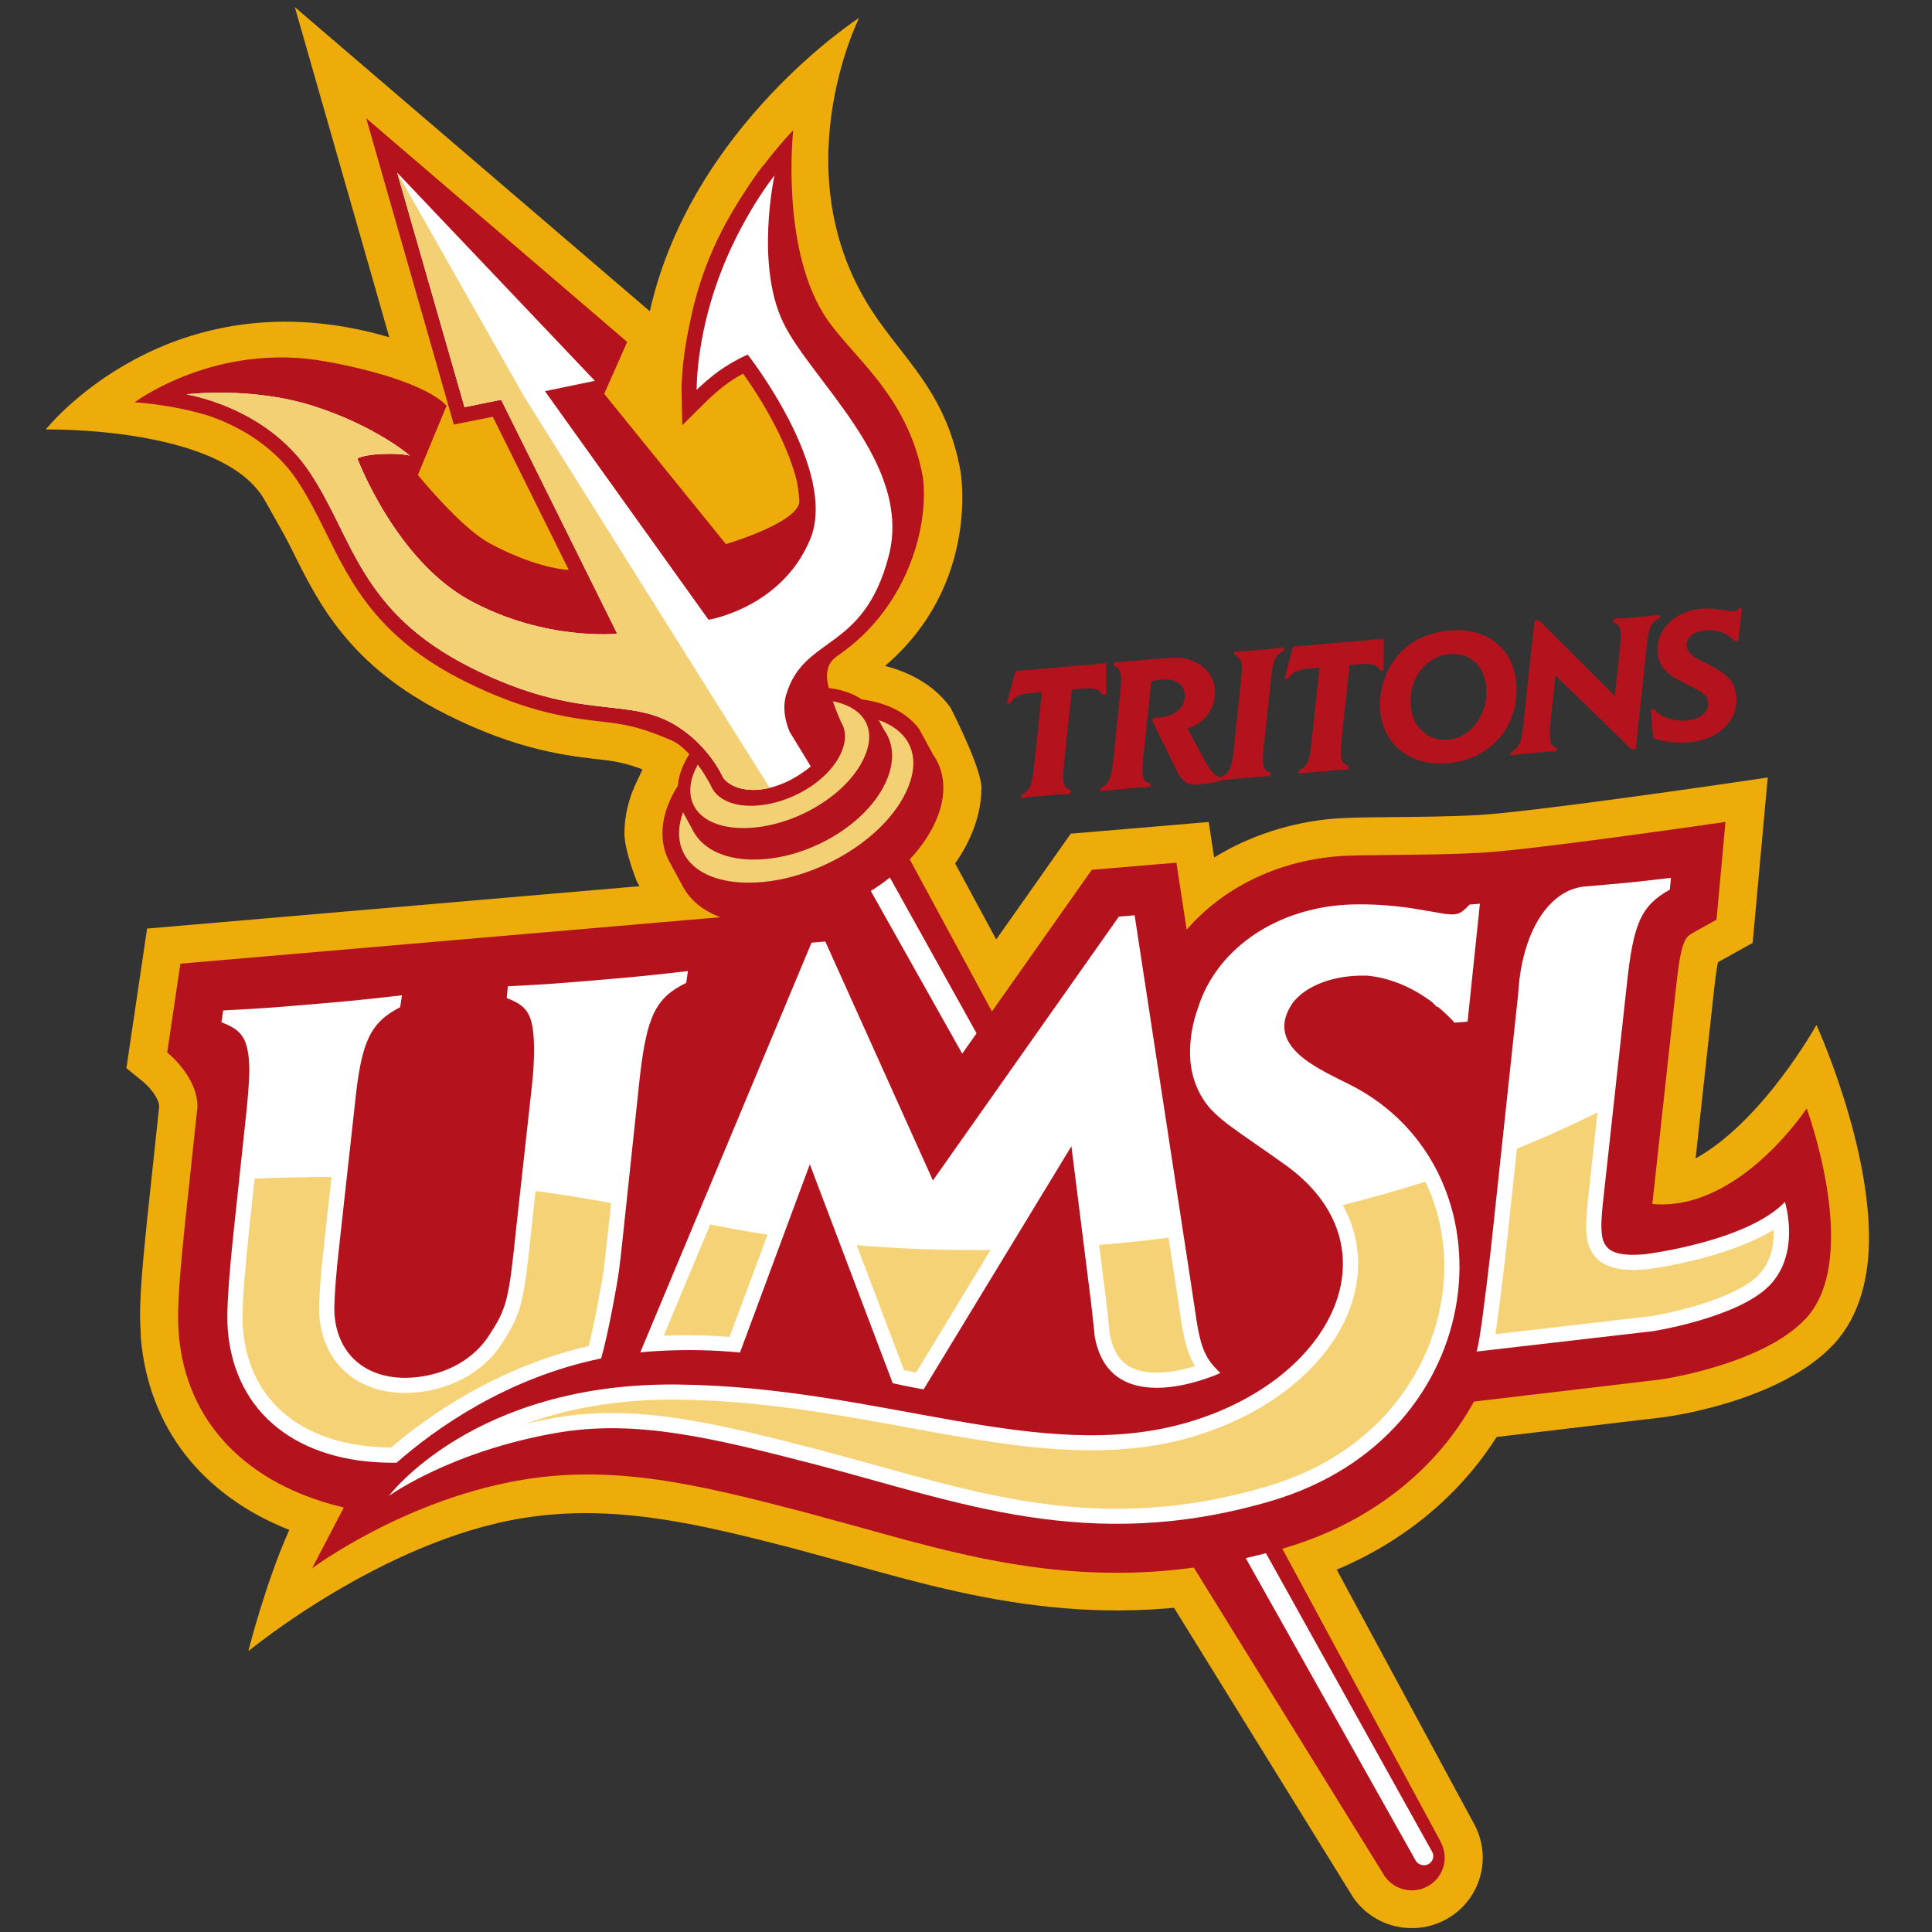 <?xml version="1.0" encoding="UTF-8"?>
<svg width="200px" height="200px" viewBox="0 0 200 200" version="1.1" xmlns="http://www.w3.org/2000/svg" xmlns:xlink="http://www.w3.org/1999/xlink">
    <rect x="0" y="0" width="200" height="200" fill="#333333" stroke="none"/>
    <!-- Generator: Sketch 51.3 (57544) - http://www.bohemiancoding.com/sketch -->
    <title>mo-st-louis</title>
    <desc>Created with Sketch.</desc>
    <defs></defs>
    <g id="mo-st-louis" stroke="none" stroke-width="1" fill="none" fill-rule="evenodd">
        <g id="mo-st-louis_BGL" transform="translate(4.739, 0)">
            <g id="mo-st-louis">
                <g id="g10" transform="translate(94.751, 100.528) scale(-1, 1) rotate(-180) translate(-94.751, -100.528) translate(0, 0.466)" fill-rule="nonzero">
                    <g id="g12" transform="translate(0, 0.892)">
                        <path d="M62.529,167.477 L25.782,198.961 C25.782,198.961 32.876,174.169 35.56,164.785 C12.804,171.459 0,155.239 0,155.239 C0,155.239 18.442,155.613 22.721,147.824 C23.61,146.205 24.586,144.6 25.47,142.812 C28.262,137.169 31.425,130.776 41.561,125.695 C48.887,122.022 53.955,121.455 57.656,121.043 C59.257,120.863 60.419,120.56 61.763,120.051 C61.738,119.948 61.253,118.945 61.253,118.945 C60.352,117.12 59.901,115.241 59.901,113.431 C59.901,111.643 61.174,108.482 61.174,108.482 L62.615,105.829 C64.512,102.539 68.094,100.536 72.701,100.192 C73.572,100.126 74.474,100.142 75.388,100.196 C77.889,96.151 135.347,3.267 135.347,3.267 L135.425,3.156 C137.782,-0.123 142.385,-0.885 145.683,1.458 C148.714,3.609 149.64,7.677 147.835,10.926 C147.835,10.958 102.254,95.298 94.138,110.315 C94.684,111.092 95.152,111.884 95.536,112.688 C96.413,114.52 96.859,116.355 96.859,118.143 C96.859,120.232 93.659,126.442 93.659,126.442 C92.156,128.552 89.772,130.018 86.881,130.761 C96.794,139.226 94.694,150.907 94.694,150.907 C93.29,158.646 89.458,161.861 86.075,166.699 C75.887,181.264 84.2,197.851 84.2,197.851 C84.2,197.851 66.832,186.645 62.529,167.477" id="path14" fill="#EDAC09"></path>
                        <path d="M173.307,118.487 C173.111,118.46 153.642,115.622 148.314,115.327 C145.442,115.167 142.262,115.139 139.456,115.112 C136.809,115.088 134.716,115.067 133.319,114.951 C128.834,114.57 124.578,113.161 120.946,110.931 L120.385,114.604 L106.107,113.397 C106.107,113.397 97.967,101.848 93.574,95.617 C90.929,101.493 86.324,111.718 86.324,111.718 L73.14,110.603 C73.14,110.603 72.553,109.363 72.331,108.896 L10.488,103.572 L8.345,89.121 L10.104,87.691 C10.781,87.141 11.7,85.984 11.742,85.194 C11.672,84.536 10.474,73.276 10.474,73.276 C10.032,68.985 9.759,65.837 9.758,63.366 L9.841,61.191 C10.636,51.94 16.161,44.903 25.205,41.324 C22.686,35.675 20.969,28.766 20.969,28.766 C20.969,28.766 34.844,40.233 49.458,42.557 C58.787,44.038 67.391,42.003 77.396,39.409 L83.363,37.781 C96.112,34.224 110.578,30.185 129.347,35.688 C138.287,38.309 145.591,43.705 150.193,50.943 C153.258,51.305 167.5,52.991 167.5,52.991 C167.601,53.002 179.546,54.514 185.139,60.6 C187.863,63.561 188.786,67.721 188.737,71.836 C188.624,81.961 183.296,93.595 183.296,93.595 C183.296,93.595 177.786,83.657 170.789,79.779 C171.436,85.69 172.651,96.788 172.651,96.788 C172.844,98.588 172.996,99.561 173.099,100.087 C173.789,100.471 176.694,102.09 176.694,102.09 L178.257,119.211 L173.307,118.487" id="path16" fill="#EDAC09"></path>
                        <path d="M144.386,9.033 L144.398,9.041 L84.261,120.315 L84.206,120.384 L70.507,115.566 L138.63,5.431 C139.726,3.906 141.86,3.555 143.396,4.642 C144.822,5.655 145.212,7.547 144.386,9.033" id="path18" fill="#B4131D"></path>
                        <path d="M141.804,7.105 L84.932,108.307 L87.052,109.446 L143.517,7.997 C143.775,7.54 143.597,6.967 143.124,6.722 C142.652,6.475 142.061,6.647 141.804,7.105" id="path20" fill="#FFFFFF"></path>
                        <path d="M100.378,130.226 L109.773,131.044 L109.757,127.796 L109.422,127.767 C109.006,128.404 108.54,128.519 107.135,128.4 L106.222,128.321 L105.386,120.429 C105.338,119.849 105.305,119.313 105.338,118.938 C105.391,118.31 105.571,118.089 106.129,117.86 L106.08,117.518 C104.887,117.456 104.416,117.415 103.407,117.325 C102.436,117.241 102.037,117.208 100.936,117.073 L100.988,117.414 C101.846,117.844 102.079,118.358 102.281,120.158 L103.119,128.052 L102.191,127.97 C100.828,127.852 100.292,127.607 99.888,126.939 L99.494,126.904 L100.378,130.226" id="path22" fill="#B4131D"></path>
                        <path d="M114.516,125.14 L114.731,125.416 C115.108,125.43 115.232,125.42 115.406,125.433 C116.97,125.572 118.019,126.574 117.905,127.831 C117.812,128.929 116.926,129.469 115.4,129.337 C115.067,129.306 114.891,129.271 114.441,129.152 L113.593,121.14 C113.525,120.543 113.515,119.986 113.546,119.634 C113.605,118.965 113.785,118.741 114.376,118.575 L114.326,118.236 C113.156,118.174 112.662,118.131 111.674,118.044 C110.723,117.962 110.29,117.924 109.148,117.786 L109.197,118.127 C110.032,118.554 110.303,119.094 110.486,120.871 L111.256,128.204 C111.326,128.801 111.337,129.339 111.306,129.691 C111.249,130.339 111.09,130.566 110.531,130.774 L110.562,131.111 L114.694,131.473 C117.446,131.709 118.068,131.645 119.216,131.051 C120.26,130.51 120.929,129.499 121.032,128.319 C121.142,127.083 120.58,125.785 119.608,125.028 C119.216,124.719 118.969,124.596 118.201,124.271 L119.728,121.416 C120.631,119.752 120.962,119.384 121.735,119.216 L121.667,118.873 L120.98,118.734 C120.45,118.628 119.702,118.504 119.408,118.479 C118.718,118.419 118.206,118.535 117.86,118.84 C117.6,119.074 117.378,119.352 117.192,119.692 C117.044,119.974 116.778,120.526 116.385,121.324 L114.516,125.14" id="path24" fill="#B4131D"></path>
                        <path d="M123.039,132.23 C124.211,132.294 124.668,132.333 125.652,132.417 C126.622,132.501 127.06,132.539 128.182,132.675 L128.153,132.337 C127.292,131.906 127.042,131.371 126.859,129.595 L126.07,122.259 C126.002,121.661 125.99,121.123 126.023,120.766 C126.081,120.122 126.242,119.879 126.814,119.692 L126.764,119.349 C125.613,119.29 125.161,119.249 124.189,119.167 C123.24,119.083 122.783,119.046 121.621,118.904 L121.673,119.246 C122.534,119.676 122.783,120.211 122.967,121.989 L123.736,129.321 C123.799,129.96 123.834,130.458 123.806,130.793 C123.75,131.441 123.565,131.685 123.01,131.891 L123.039,132.23" id="path26" fill="#B4131D"></path>
                        <path d="M129.111,132.759 L138.507,133.571 L138.493,130.325 L138.155,130.297 C137.742,130.933 137.275,131.051 135.871,130.929 L134.962,130.85 L134.118,122.957 C134.068,122.379 134.039,121.843 134.07,121.468 C134.13,120.841 134.309,120.619 134.861,120.389 L134.813,120.049 C133.623,119.986 133.15,119.945 132.14,119.855 C131.169,119.772 130.775,119.739 129.673,119.603 L129.722,119.945 C130.58,120.375 130.817,120.888 131.014,122.687 L131.854,130.582 L130.926,130.499 C129.561,130.384 129.023,130.135 128.627,129.469 L128.231,129.434 L129.111,132.759" id="path28" fill="#B4131D"></path>
                        <path d="M145.5,132.005 L145.342,131.991 C142.831,131.773 141.047,129.4 141.291,126.609 C141.483,124.43 143.107,122.947 145.148,123.125 C147.561,123.332 149.356,125.785 149.109,128.576 C148.918,130.755 147.488,132.099 145.5,132.005 M145.646,134.453 C149.332,134.652 151.913,132.501 152.222,129.004 C152.61,124.601 149.612,121.076 145.16,120.689 C141.324,120.357 138.46,122.543 138.149,126.099 C137.906,128.829 139.16,131.591 141.338,133.087 C142.371,133.813 143.826,134.294 145.349,134.425 C145.446,134.437 145.543,134.442 145.646,134.453" id="path30" fill="#B4131D"></path>
                        <path d="M162.424,127.672 L162.973,132.73 C163.024,133.326 163.055,133.864 163.026,134.218 C162.966,134.849 162.81,135.07 162.27,135.301 L162.298,135.639 C163.471,135.703 163.964,135.745 164.757,135.814 C165.546,135.884 165.999,135.922 167.107,136.058 L167.076,135.717 C166.194,135.326 165.921,134.788 165.743,132.971 L164.601,122.181 L164.146,122.142 L156.279,129.773 L155.758,124.839 C155.692,124.218 155.678,123.7 155.71,123.347 C155.764,122.739 155.904,122.494 156.422,122.262 L156.392,121.923 C155.28,121.866 154.828,121.827 153.996,121.755 C153.167,121.683 152.71,121.645 151.603,121.506 L151.655,121.848 C152.518,122.261 152.748,122.773 152.948,124.593 L154.102,135.443 L154.58,135.486 L162.426,127.652 L162.424,127.672" id="path32" fill="#B4131D"></path>
                        <path d="M175.578,136.734 L175.216,133.355 L174.82,133.322 C174.069,134.168 173.037,134.555 171.81,134.446 C170.564,134.34 169.786,133.678 169.862,132.814 C169.91,132.283 170.288,131.86 171.038,131.473 L172.164,130.893 C173.146,130.387 173.737,129.983 174.131,129.6 C174.633,129.112 174.934,128.423 175.002,127.637 C175.224,125.103 173.206,123.125 170.14,122.858 C168.975,122.757 167.989,122.851 166.401,123.23 L166.157,126.234 L166.514,126.265 C167.224,125.437 168.517,124.994 169.904,125.116 C171.287,125.238 172.177,125.986 172.091,126.968 C172.032,127.656 171.705,127.945 170.06,128.772 C168.308,129.649 167.82,129.984 167.361,130.655 C167.086,131.067 166.904,131.546 166.857,132.075 C166.648,134.455 168.604,136.446 171.355,136.686 C171.987,136.737 172.889,136.699 173.657,136.566 L174.508,136.422 C174.627,136.414 174.73,136.402 174.787,136.406 C174.965,136.425 175.059,136.49 175.259,136.708 L175.578,136.734" id="path34" fill="#B4131D"></path>
                        <polygon id="path36" fill="#FFFFFF" points="118.553 63.692 118.553 63.671 118.556 63.662"></polygon>
                        <polyline id="path38" fill="#B4131D" points="72.408 104.964 75.647 105.319 72.642 96.506 70.543 97.665 72.408 104.964"></polyline>
                        <path d="M66.035,107.773 C67.262,105.646 69.734,104.34 72.997,104.096 C80.357,103.544 89.049,108.249 91.977,114.368 C92.604,115.677 92.918,116.953 92.918,118.143 C92.918,119.422 92.554,120.602 91.833,121.618 L90.44,124.182 C88.723,126.595 85.122,127.769 80.811,127.322 C74.18,126.635 67.294,122.296 64.792,117.223 C63.567,114.741 63.516,112.296 64.644,110.339 L66.035,107.773" id="path40" fill="#B4131D"></path>
                        <path d="M71.736,108.363 C69.06,108.564 67.071,109.566 66.138,111.187 C65.3,112.639 65.372,114.514 66.337,116.471 C68.563,120.983 74.999,125.002 80.99,125.621 C84.674,126.005 87.681,125.097 89.036,123.196 C90.069,121.742 90.069,119.832 89.033,117.666 C86.425,112.217 78.342,107.869 71.736,108.363" id="path42" fill="#F4D074"></path>
                        <path d="M67.085,113.556 C68.022,111.932 69.911,110.934 72.401,110.749 C78.021,110.329 84.658,113.921 86.894,118.593 C87.373,119.592 87.611,120.567 87.611,121.474 C87.611,122.451 87.335,123.353 86.783,124.128 L85.72,126.085 C84.408,127.93 81.66,128.823 78.368,128.484 C73.305,127.959 68.048,124.645 66.136,120.773 C65.201,118.878 65.161,117.011 66.024,115.514 L67.085,113.556" id="path44" fill="#B4131D"></path>
                        <path d="M71.438,114.007 C69.395,114.161 67.878,114.926 67.163,116.163 C66.524,117.272 66.579,118.703 67.315,120.198 C69.015,123.642 73.93,126.712 78.504,127.186 C81.317,127.477 83.614,126.784 84.648,125.332 C85.437,124.224 85.437,122.764 84.644,121.111 C82.654,116.95 76.482,113.63 71.438,114.007" id="path46" fill="#F4D074"></path>
                        <path d="M68.817,118.438 C69.278,117.27 70.52,116.444 72.408,116.304 C76.095,116.027 80.725,118.402 82.267,121.624 C82.897,122.938 82.862,124.083 82.326,124.948 C82.326,124.948 80.745,128.477 80.875,129.88 C80.953,130.735 81.152,131.261 82.087,131.902 C88.906,136.587 91.425,144.691 90.816,150.213 C89.201,159.112 83.102,162.968 80.481,167.259 C76.075,174.464 77.374,186.222 77.374,186.222 C77.374,186.222 75.998,184.818 74.238,182.501 L74.219,182.509 C74.151,182.423 73.349,181.418 72.273,179.714 C70.996,177.765 69.702,175.486 68.693,173.009 C67.68,170.524 67.055,168.211 66.664,166.211 C65.785,162.22 65.816,159.469 65.818,159.313 L65.885,155.674 L68.48,158.245 C68.493,158.257 69.806,159.551 71.121,160.392 C71.54,160.657 71.883,160.855 72.189,161.022 C74.013,158.479 76.732,154.006 77.741,149.918 C77.861,149.273 77.954,148.609 78.01,147.923 C78.196,145.653 70.405,143.375 70.405,143.375 L57.808,158.928 L60.185,164.305 L33.171,187.458 L42.242,155.745 C42.242,155.745 45.153,156.332 46.273,156.556 C46.91,155.273 51.18,146.664 54.135,140.707 C53.254,140.721 50.129,141.2 45.955,143.452 C42.927,145.087 38.514,150.536 38.522,150.535 L41.484,157.683 C41.484,157.683 39.655,160.312 29.083,162.264 C17.61,164.383 9.204,158.052 9.204,158.052 C9.204,158.052 12.985,157.843 16.847,156.664 C19.423,155.784 23.399,153.875 26.002,149.992 C27.171,148.247 28.063,146.446 29.006,144.539 C31.649,139.199 34.38,133.68 43.335,129.19 C50.03,125.834 54.502,125.334 58.095,124.932 C60.789,124.631 62.519,124.019 64.758,123.062 C66.927,122.135 68.817,118.438 68.817,118.438" id="path48" fill="#B4131D"></path>
                        <path d="M79.193,120.36 C77.421,118.873 74.978,117.781 72.826,117.94 C71.556,118.037 70.634,118.501 70.124,119.189 C70.124,119.189 68.819,122.218 65.628,124.349 C60.374,127.858 55.658,124.747 44.038,130.573 C32.417,136.4 31.852,144.062 27.299,150.852 C22.747,157.644 14.555,158.872 14.555,158.872 C14.555,158.872 21.21,159.722 27.654,157.681 C34.098,155.638 37.692,152.534 37.692,152.534 C37.692,152.534 36.92,152.773 34.903,152.702 C32.886,152.631 32.258,152.238 32.258,152.238 C32.258,152.238 36.203,141.698 43.97,137.503 C51.737,133.31 59.153,134.098 59.153,134.098 L47.142,158.313 L43.347,157.548 L36.375,181.826 L56.841,160.275 L51.673,159.204 L68.61,135.54 C68.61,135.54 76.175,136.757 79.128,143.865 C82.081,150.974 72.671,162.985 72.671,162.985 C72.671,162.985 71.76,162.641 70.28,161.695 C68.797,160.749 67.379,159.341 67.379,159.341 C67.379,159.341 67.286,164.4 69.621,170.818 C71.958,177.236 75.436,181.539 75.436,181.539 C75.436,181.539 73.432,172.397 76.321,166.346 C79.21,160.295 89.752,151.747 87.266,142.164 C84.667,132.135 78.467,133.982 76.642,127.769 C76.243,126.402 76.549,125.033 77.004,123.941 L79.193,120.36" id="path50" fill="#FFFFFF"></path>
                        <path d="M49.549,158.595 L74.939,118.14 C74.699,118.081 74.46,118.034 74.221,117.999 C73.749,117.929 73.282,117.908 72.826,117.94 C71.556,118.037 70.634,118.501 70.124,119.189 C70.124,119.189 68.819,122.218 65.628,124.349 C60.374,127.858 55.658,124.747 44.038,130.573 C32.417,136.4 31.852,144.062 27.299,150.852 C22.747,157.644 14.555,158.872 14.555,158.872 C14.555,158.872 21.21,159.722 27.654,157.681 C34.098,155.638 37.692,152.534 37.692,152.534 C37.692,152.534 36.92,152.773 34.903,152.702 C32.886,152.631 32.258,152.238 32.258,152.238 C32.258,152.238 36.203,141.698 43.97,137.503 C51.737,133.31 59.153,134.098 59.153,134.098 L47.142,158.313 L43.347,157.548 L36.375,181.826 L49.549,158.595" id="path52" fill="#F4D074"></path>
                        <path d="M182.287,84.956 C182.287,84.956 175.261,74.235 166.306,75.063 C166.351,75.496 166.405,76.008 166.48,76.616 L168.732,97.211 C169.293,102.451 169.679,102.668 170.618,103.191 L172.955,104.495 L173.881,114.615 C173.881,114.615 154.098,111.727 148.531,111.418 C142.964,111.109 136.323,111.273 133.647,111.051 C127.302,110.51 121.753,107.698 118.106,103.45 L117.044,110.393 L108.279,109.653 C108.279,109.653 98.345,95.558 92.818,87.714 C89.516,95.044 83.869,107.581 83.869,107.581 L75.737,106.896 L71.717,98.401 L72.485,104.979 L13.934,99.94 L12.57,90.744 C12.57,90.744 15.702,88.296 15.7,85.13 L14.394,72.866 C13.957,68.63 13.699,65.624 13.698,63.364 C13.698,62.688 13.722,62.078 13.77,61.523 C14.548,52.456 20.799,46.016 30.854,43.642 L27.567,37.348 C27.567,37.348 36.772,44.228 48.749,46.405 C58.738,48.223 67.681,45.975 78.393,43.197 L84.407,41.556 C97.26,37.968 110.55,34.257 128.231,39.443 C137.041,42.026 143.929,47.486 147.845,54.608 L167.033,56.878 C167.806,56.964 177.944,58.575 182.23,63.239 C188.004,69.518 182.287,84.956 182.287,84.956" id="path54" fill="#B4131D"></path>
                        <path d="M180.034,75.271 C176.074,71.148 165.56,69.861 165.56,69.861 C162.428,69.596 161.229,70.207 161.072,72.044 C160.998,72.891 161.002,73.676 161.416,77.201 L163.667,97.758 C164.34,104.082 165.116,105.927 168.123,107.607 L168.236,108.828 C164.401,108.359 162.985,108.24 159.351,107.931 C155.579,107.612 152.779,103.173 152.422,96.806 L149.599,70.434 C149.054,65.731 148.435,60.611 148.111,59.785 L166.432,61.904 C166.432,61.904 175.321,63.308 178.506,66.694 C181.69,70.083 180.034,75.271 180.034,75.271" id="path56" fill="#FFFFFF"></path>
                        <path d="M66.296,97.952 L66.475,99.174 C62.221,98.675 60.51,98.528 56.952,98.226 C53.395,97.927 51.901,97.797 47.831,97.597 L47.721,96.374 C49.719,95.617 50.291,94.813 50.492,92.479 C50.601,91.208 50.551,89.282 50.305,87.125 L48.733,72.891 C47.954,65.277 47.749,64.333 46.039,61.696 C44.473,59.073 41.533,57.398 38.118,57.107 C33.493,56.717 30.267,59.218 29.896,63.533 C29.817,64.451 29.943,66.312 30.165,68.753 L30.525,72.059 L32.017,85.575 C32.683,91.969 33.603,93.824 36.689,95.44 L36.872,96.665 C32.399,96.146 30.545,95.988 27.417,95.725 C24.286,95.457 22.577,95.312 18.368,95.097 L18.184,93.873 C20.185,93.117 20.828,92.314 21.034,89.912 C21.138,88.712 21.005,86.917 20.771,84.622 L19.462,72.333 C18.914,67.016 18.683,63.865 18.847,61.954 C19.585,53.348 26.13,48.277 35.908,48.277 C36.047,48.276 36.178,48.278 36.314,48.278 C40.308,51.785 47.677,57.055 57.493,59.074 C58.245,61.691 59.199,67.07 59.327,68.09 C59.46,69.032 59.619,70.536 59.855,72.766 L61.481,88.071 C62.215,94.543 63.131,96.401 66.296,97.952 M118.941,64.243 L118.45,67.478 L112.718,104.947 L111.084,104.809 L91.835,77.496 L80.696,102.235 L79.271,102.112 L61.543,59.702 C62.107,59.759 62.677,59.805 63.257,59.838 C66.423,60.023 69.259,59.935 71.864,59.687 L79.094,79.168 L87.675,56.51 C88.446,56.335 89.213,56.174 89.977,56.032 C90.279,55.978 90.574,55.924 90.872,55.869 L106.172,81.038 L108.21,64.829 L108.529,61.94 L108.579,61.372 C110.192,52.269 121.596,57.563 121.596,57.563 C119.955,59.134 119.509,60.16 118.941,64.243" id="path58" fill="#FFFFFF"></path>
                        <path d="M129.123,95.939 C130.207,97.289 132.138,98.266 134.606,98.594 C135.37,98.695 136.096,98.715 136.802,98.698 C139.231,98.472 141.552,97.423 143.483,95.981 C143.659,95.807 143.836,95.644 144.001,95.457 L144.112,95.471 C144.738,94.954 145.326,94.407 145.836,93.83 L147.184,93.942 L148.46,106.145 L147.382,106.054 C146.697,105.323 146.375,105.092 145.773,105.042 C145.568,105.023 145.226,105.063 144.814,105.096 L141.922,105.59 C139.304,106.045 136.234,106.186 134.078,106.006 C126.791,105.386 121.144,101.145 119.318,95.481 C118.71,93.82 118.396,92.07 118.46,90.327 C118.522,88.642 119.022,87.145 119.83,85.875 C121.178,83.801 123.451,82.599 128.315,79.111 C140.027,70.711 133.351,56.832 118.127,52.428 C102.905,48.021 86.45,56.151 65.369,56.373 C44.289,56.595 35.522,44.843 35.522,44.843 C35.522,44.843 41.913,49.471 52.906,51.372 C61.044,52.777 68.875,50.897 79.681,48.094 C94.32,44.293 107.865,38.752 126.789,44.298 C149.924,51.082 152.302,78.519 135.153,87.339 C131.984,88.969 125.91,91.35 129.123,95.939" id="path60" fill="#FFFFFF"></path>
                        <path d="M150.065,61.589 C150.314,63.198 150.65,65.816 151.166,70.267 L152.292,80.786 C155.19,81.959 157.975,83.215 160.634,84.544 C160.207,80.633 159.852,77.384 159.851,77.384 C159.425,73.753 159.417,72.894 159.497,71.911 C159.773,68.735 162.373,68.232 164.303,68.232 C164.868,68.232 165.376,68.275 165.751,68.307 C166.137,68.354 173.91,69.347 178.871,72.4 L178.887,72.153 C178.887,70.753 178.571,69.06 177.353,67.763 C175.049,65.314 168.51,63.82 166.249,63.461 C166.249,63.461 153.404,61.975 150.065,61.589" id="path62" fill="#FFFFFF"></path>
                        <path d="M150.065,61.589 C150.314,63.198 150.65,65.816 151.166,70.267 L152.292,80.786 C155.19,81.959 157.975,83.215 160.634,84.544 C160.207,80.633 159.852,77.384 159.851,77.384 C159.425,73.753 159.417,72.894 159.497,71.911 C159.773,68.735 162.373,68.232 164.303,68.232 C164.868,68.232 165.376,68.275 165.751,68.307 C166.137,68.354 173.91,69.347 178.871,72.4 L178.887,72.153 C178.887,70.753 178.571,69.06 177.353,67.763 C175.049,65.314 168.51,63.82 166.249,63.461 C166.249,63.461 153.404,61.975 150.065,61.589" id="path64" fill="#F6D276"></path>
                        <path d="M35.748,49.855 C26.802,49.908 21.071,54.467 20.417,62.087 C20.386,62.449 20.37,62.868 20.37,63.344 C20.37,65.324 20.629,68.271 21.029,72.168 C21.029,72.168 21.314,74.836 21.618,77.685 C24.066,77.793 26.543,77.851 29.044,77.851 C29.222,77.851 29.4,77.85 29.578,77.85 C29.251,74.888 28.957,72.229 28.957,72.229 L28.595,68.894 C28.39,66.65 28.296,65.193 28.296,64.215 C28.296,63.896 28.304,63.626 28.326,63.397 C28.536,60.948 29.539,58.906 31.228,57.494 C32.795,56.18 34.837,55.501 37.179,55.501 C37.529,55.501 37.887,55.516 38.251,55.547 C42.175,55.88 45.595,57.88 47.365,60.849 C49.281,63.806 49.52,65.099 50.299,72.721 L50.708,76.406 C53.357,76.05 55.962,75.634 58.524,75.155 L58.239,72.479 L57.762,68.287 C57.66,67.462 56.897,63.104 56.204,60.36 C46.64,58.15 39.468,53.04 35.748,49.855 M114.969,57.602 C114.015,57.602 113.096,57.754 112.33,58.151 C111.168,58.754 110.454,59.888 110.14,61.608 C110.127,61.77 110.097,62.083 110.095,62.11 L109.775,65.024 L109.044,70.824 C110.249,70.923 111.456,71.032 112.667,71.157 C113.862,71.284 115.047,71.426 116.226,71.577 C116.632,68.933 116.891,67.244 116.891,67.244 L117.38,64.031 C117.77,61.219 118.131,59.634 118.975,58.275 C117.792,57.918 116.343,57.602 114.969,57.602 M90.089,57.607 C89.91,57.646 89.423,57.747 88.844,57.867 C88.568,58.594 86.255,64.704 83.949,70.794 C87.924,70.461 92.009,70.289 96.184,70.289 C96.721,70.289 97.26,70.292 97.801,70.298 C94.081,64.175 90.562,58.387 90.089,57.607 M70.784,61.304 C69.288,61.414 67.795,61.477 66.288,61.477 C65.52,61.477 64.748,61.46 63.97,61.426 C64.54,62.788 66.459,67.378 68.786,72.944 C70.721,72.549 72.695,72.192 74.709,71.881 C72.886,66.968 71.112,62.185 70.784,61.304" id="path66" fill="#FFFFFF"></path>
                        <path d="M35.748,49.855 C26.802,49.908 21.071,54.467 20.417,62.087 C20.386,62.449 20.37,62.868 20.37,63.344 C20.37,65.324 20.629,68.271 21.029,72.168 C21.029,72.168 21.314,74.836 21.618,77.685 C24.066,77.793 26.543,77.851 29.044,77.851 C29.222,77.851 29.4,77.85 29.578,77.85 C29.251,74.888 28.957,72.229 28.957,72.229 L28.595,68.894 C28.39,66.65 28.296,65.193 28.296,64.215 C28.296,63.896 28.304,63.626 28.326,63.397 C28.536,60.948 29.539,58.906 31.228,57.494 C32.795,56.18 34.837,55.501 37.179,55.501 C37.529,55.501 37.887,55.516 38.251,55.547 C42.175,55.88 45.595,57.88 47.365,60.849 C49.281,63.806 49.52,65.099 50.299,72.721 L50.708,76.406 C53.357,76.05 55.962,75.634 58.524,75.155 L58.239,72.479 L57.762,68.287 C57.66,67.462 56.897,63.104 56.204,60.36 C46.64,58.15 39.468,53.04 35.748,49.855 M114.969,57.602 C114.015,57.602 113.096,57.754 112.33,58.151 C111.168,58.754 110.454,59.888 110.14,61.608 C110.127,61.77 110.097,62.083 110.095,62.11 L109.775,65.024 L109.044,70.824 C110.249,70.923 111.456,71.032 112.667,71.157 C113.862,71.284 115.047,71.426 116.226,71.577 C116.632,68.933 116.891,67.244 116.891,67.244 L117.38,64.031 C117.77,61.219 118.131,59.634 118.975,58.275 C117.792,57.918 116.343,57.602 114.969,57.602 M90.089,57.607 C89.91,57.646 89.423,57.747 88.844,57.867 C88.568,58.594 86.255,64.704 83.949,70.794 C87.924,70.461 92.009,70.289 96.184,70.289 C96.721,70.289 97.26,70.292 97.801,70.298 C94.081,64.175 90.562,58.387 90.089,57.607 M70.784,61.304 C69.288,61.414 67.795,61.477 66.288,61.477 C65.52,61.477 64.748,61.46 63.97,61.426 C64.54,62.788 66.459,67.378 68.786,72.944 C70.721,72.549 72.695,72.192 74.709,71.881 C72.886,66.968 71.112,62.185 70.784,61.304" id="path68" fill="#F6D276"></path>
                        <path d="M110.852,43.509 C102.075,43.509 94.285,45.683 86.207,47.938 L80.08,49.607 C71.321,51.88 64.825,53.421 58.614,53.421 C56.613,53.421 54.642,53.261 52.635,52.915 C51.601,52.734 50.621,52.527 49.668,52.308 C53.684,53.759 58.698,54.81 64.806,54.81 C64.987,54.81 65.169,54.81 65.352,54.808 C73.979,54.716 81.724,53.298 89.214,51.928 C95.782,50.725 102.116,49.564 108.236,49.564 C111.749,49.564 115.192,49.946 118.566,50.923 C127.752,53.583 134.461,59.766 135.664,66.682 C136.169,69.599 135.676,72.409 134.262,74.949 C137.184,75.68 140.033,76.493 142.809,77.371 C144.365,74.145 145.047,70.424 144.666,66.5 C143.933,58.876 138.736,49.434 126.341,45.799 C120.743,44.158 115.651,43.509 110.852,43.509" id="path70" fill="#FFFFFF"></path>
                        <path d="M110.852,43.509 C102.075,43.509 94.285,45.683 86.207,47.938 L80.08,49.607 C71.321,51.88 64.825,53.421 58.614,53.421 C56.613,53.421 54.642,53.261 52.635,52.915 C51.601,52.734 50.621,52.527 49.668,52.308 C53.684,53.759 58.698,54.81 64.806,54.81 C64.987,54.81 65.169,54.81 65.352,54.808 C73.979,54.716 81.724,53.298 89.214,51.928 C95.782,50.725 102.116,49.564 108.236,49.564 C111.749,49.564 115.192,49.946 118.566,50.923 C127.752,53.583 134.461,59.766 135.664,66.682 C136.169,69.599 135.676,72.409 134.262,74.949 C137.184,75.68 140.033,76.493 142.809,77.371 C144.365,74.145 145.047,70.424 144.666,66.5 C143.933,58.876 138.736,49.434 126.341,45.799 C120.743,44.158 115.651,43.509 110.852,43.509" id="path72" fill="#F6D276"></path>
                    </g>
                </g>
            </g>
        </g>
    </g>
</svg>